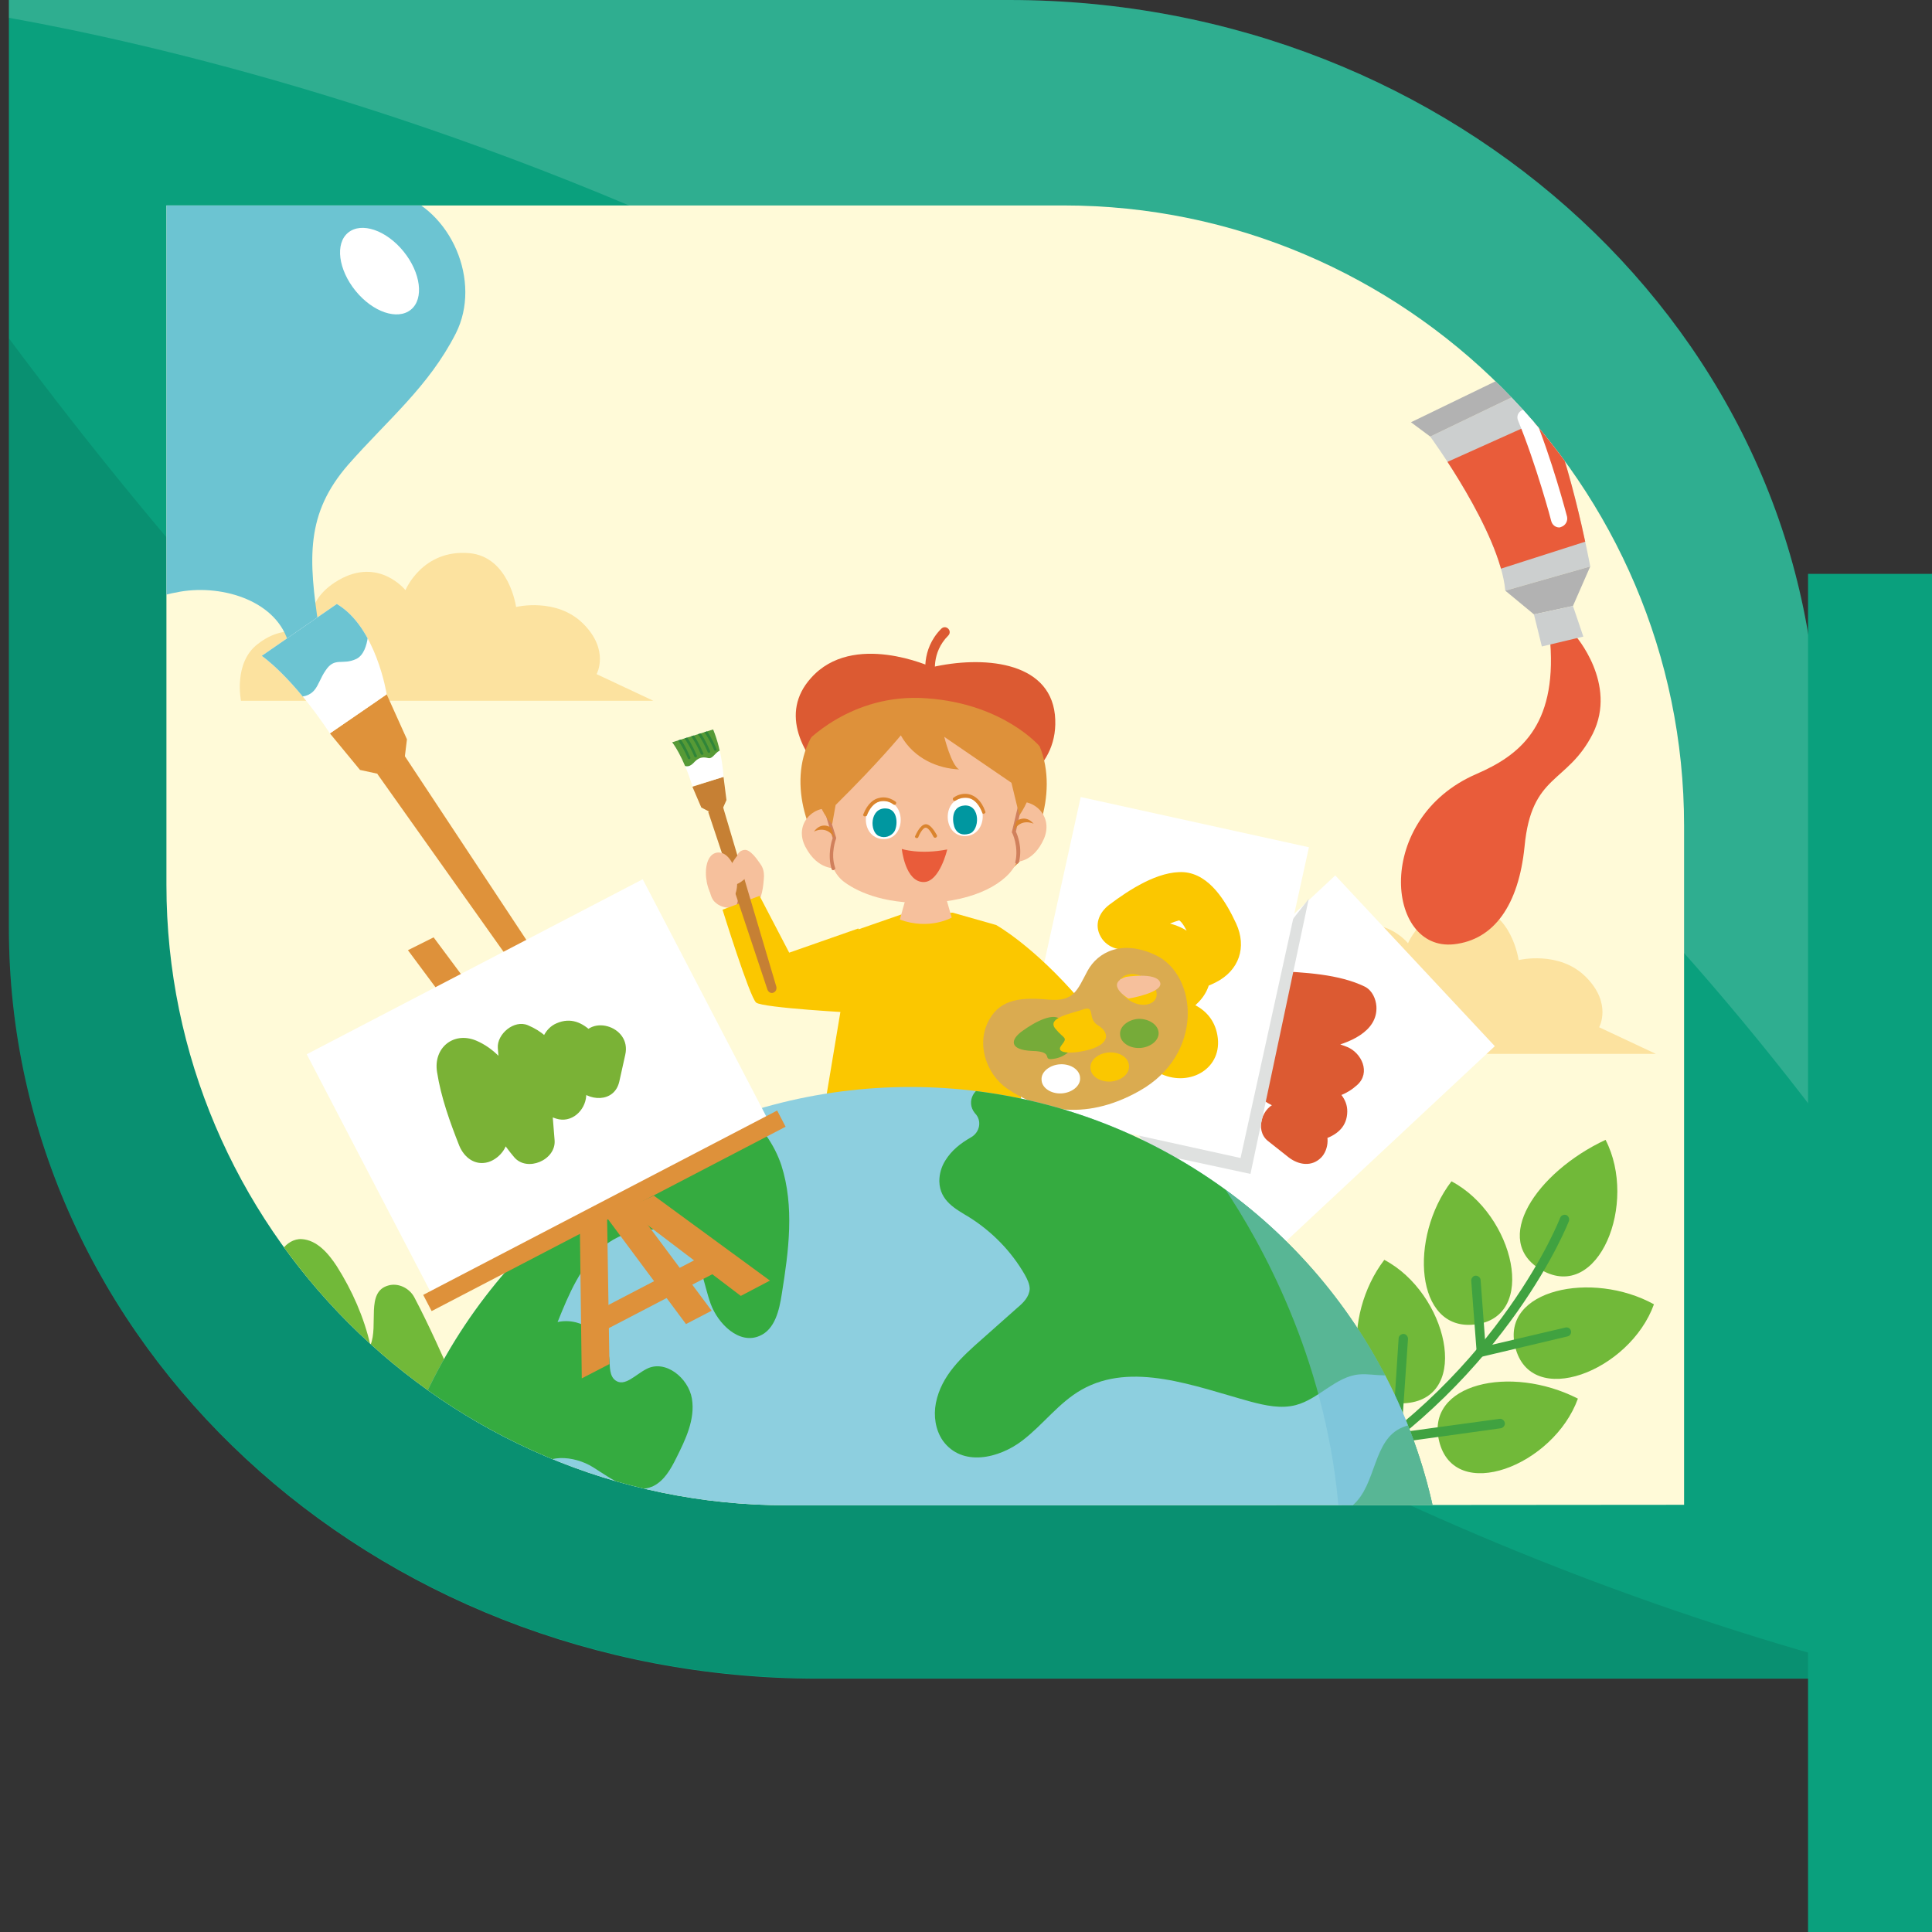 <?xml version="1.0" encoding="utf-8"?>
<!-- Generator: Adobe Illustrator 27.5.0, SVG Export Plug-In . SVG Version: 6.00 Build 0)  -->
<svg version="1.1" id="_圖層_2" xmlns="http://www.w3.org/2000/svg" xmlns:xlink="http://www.w3.org/1999/xlink" x="0px" y="0px"
	 width="391.2px" height="391.2px" viewBox="0 0 391.2 391.2" enable-background="new 0 0 391.2 391.2" xml:space="preserve">
<rect x="0" y="0" width="391.2" height="391.2" fill="#333333" stroke="none"/>
<g>
	<g>
		<g>
			<path fill="#0AA07D" d="M1.8,0v187.9c0,83.9,73.3,152,163.8,152h202.5V152c0-83.9-73.3-152-163.8-152H1.8z"/>
		</g>
	</g>
	<path opacity="0.1" enable-background="new    " d="M1.8,68.5v119.3c0,83.9,73.3,152,163.8,152h202.5v-4.6
		C187.3,283.5,65.8,154.6,1.8,68.5z"/>
	<path opacity="0.15" fill="#FFFFFF" enable-background="new    " d="M1.8,0v3.6C59.3,13.9,241.2,58.7,368.1,226v-74
		c0-83.9-73.3-152-163.8-152H1.8z"/>
</g>
<g>
	<g>
		<rect x="366.1" y="116.2" fill="#0AA07D" width="25.1" height="275"/>
	</g>
</g>
<g>
	<g>
		<g>
			<defs>
				<path id="SVGID_1_" d="M215.4,304.8h-56.1c-69.1,0-125.6-56.5-125.6-125.6V41.6h125.6h56.1c69.1,0,125.6,56.5,125.6,125.6v137.5
					L215.4,304.8L215.4,304.8z"/>
			</defs>
			<clipPath id="SVGID_00000121963089315351754760000008746387999476538803_">
				<use xlink:href="#SVGID_1_"  overflow="visible"/>
			</clipPath>
			<g clip-path="url(#SVGID_00000121963089315351754760000008746387999476538803_)">
				<rect x="25.5" y="10.5" fill="#FFFAD8" width="318.9" height="318.9"/>
				<path fill="#FCE29F" d="M251.8,213.4h83.5l-11.5-5.4c0,0,2.7-4.8-2.7-10.2s-13.6-3.4-13.6-3.4s-1.4-10.2-9.5-10.9
					c-9.5-0.8-12.9,7.5-12.9,7.5s-5.4-6.8-13.6-2s-4.8,11.5-4.8,11.5s-5.4-3.4-11.5,1.4C250.3,205.7,251.8,213.4,251.8,213.4z"/>
				<path fill="#FCE29F" d="M48.8,141.9h83.5l-11.5-5.4c0,0,2.7-4.8-2.7-10.2c-5.4-5.4-13.6-3.4-13.6-3.4s-1.4-10.2-9.5-10.9
					c-9.5-0.8-12.9,7.5-12.9,7.5s-5.4-6.8-13.6-2S63.7,129,63.7,129s-5.4-3.4-11.5,1.4C47.2,134.2,48.8,141.9,48.8,141.9z"/>
				<g>
					<g>
						
							<rect x="230.6" y="192.8" transform="matrix(0.731 -0.683 0.683 0.731 -76.955 237.806)" fill="#FFFFFF" width="64.4" height="47.3"/>
						<path fill="#DC5A32" d="M258.3,205.8c2.4,0.1,4.8,0.3,7.1,0.7c1.9,0.3,4.8,0.4,6.5,1.3c-0.8-1.3-1.5-2.6-2.3-4
							c0,0.2,0,0.5,0,0.7c0.4-1.1,0.9-2.2,1.3-3.2c-1.9,2.1-5.7,2.3-8.4,2.6c-3.4,0.3-6.8,0.6-10.1,1.4c-4.7,1.2-4,7.3,0,8.8
							c6,2.2,11.9,4.5,17.9,6.7c-0.7-2.6-1.3-5.1-2-7.7c0.4-0.3-0.1,0.1-0.5,0.1c-0.5,0-1,0-1.4,0c-1.2,0-2.3-0.1-3.5,0
							c-2.7,0.2-5.1,1-7,3c-2,2.1-1.7,5.8,0.9,7.2c1.5,0.8,3,1.6,4.6,2.5c0.7,0.4,1.4,0.7,2,1.1c0.3,0.2,0.7,0.4,1,0.5
							c1.2,0.8,1,0.1-0.9-2.2c0.4-1.1,0.9-2.2,1.3-3.2c0.7-0.4,0.5-0.4-0.7,0c-0.5,0.1-1.1,0.2-1.6,0.4c-1.3,0.3-2.5,0.5-3.8,0.8
							c-3.1,0.7-4.7,5.5-2,7.7c1.4,1.1,2.9,2.3,4.3,3.4c2,1.5,4.6,1.9,6.5,0c1.6-1.6,1.9-5,0-6.5c-1.4-1.1-2.9-2.3-4.3-3.4
							c-0.7,2.6-1.3,5.1-2,7.7c4.2-0.9,11.5-1.2,11.6-7.1c0.1-5.2-7.6-7.6-11.3-9.6c0.3,2.4,0.6,4.8,0.9,7.2c0.8-0.9,4-0.2,5.2-0.2
							c2.8-0.1,5.1-0.9,7.2-2.8c2.8-2.5,0.9-6.5-2-7.7c-6-2.2-11.9-4.5-17.9-6.7c0,2.9,0,5.9,0,8.8c4.5-1.2,9.2-1,13.8-1.9
							c4.2-0.9,10.3-3.2,10-8.4c-0.1-1.5-0.8-3.2-2.3-4c-5.3-2.6-12.4-2.9-18.2-3.2C252.4,196.3,252.4,205.5,258.3,205.8
							L258.3,205.8z"/>
					</g>
					<polygon fill="#DFE1E0" points="265,182 253.2,237.7 233.2,233.4 229.1,227.9 					"/>
					<g>
						
							<rect x="202.7" y="174.4" transform="matrix(0.215 -0.977 0.977 0.215 -8.989 384.848)" fill="#FFFFFF" width="64.4" height="47.3"/>
						<path fill="#FBC700" d="M229.5,191.5c2.1-1.6,4.4-3,6.8-4.2c0.6-0.3,1.3-0.6,2-0.8c1.1-0.3,1.2-0.4,0.4-0.2
							c0.8,0.5,1.5,2,1.9,2.8c0.3,0.5,0.5,0.9,0.8,1.4c0.4,1.4,0.7,1.3,1-0.4c0.1,0.1-1.8,0.8-1.9,0.9c-1.3,0.4-2.7,0.7-4,0.9
							c-0.8,0.1-1.5,0.1-2.3,0.2c-1.5-0.1-1.1,0.4,1.2,1.6c0,0.8,0,1.7,0,2.5c0-0.1-1.4,0.6,0.1,0.6c0.1,0.1,0.2,0.3,0.3,0.4
							c0.1-0.3,0.2-0.6,0.3-0.9c-0.5,0.3-0.9,0.7-1.4,1c-2.6,1.6-5.5,2.6-8.4,3.5c-1.9,0.6-3.6,2.5-3.5,4.6c0.2,3.6,2.2,5.2,5,7.2
							c2.4,1.7,4.7,3.6,7.4,4.9c5.8,2.6,12.5-1.2,11.3-7.9c-1.1-6.3-7.9-8.3-13.4-6.9c-2.7,0.7-4.9,2.1-7,3.8
							c-0.5,0.4-2.2,1.5-2.3,1.7c0.2-0.6,0.9,1.8,0.8,0.3c0-0.6-0.9-1.7-1.2-2.1c-3.4-5.1-11.7-0.3-8.3,4.8c1.9,2.9,3.1,5.6,6.9,6.3
							c3.5,0.7,6.7-1,9.3-3.1c1.1-0.9,2-1.8,3.3-2.3c0.4-0.2,1-0.4,1.5-0.4c2.6-0.2,0.3,0.1,1.1-0.4c-0.7-1.1-0.1-1.9,1.9-2.5
							c-0.2-0.1-0.5-0.3-0.7-0.4c-0.5-0.6-1.6-1.1-2.2-1.5c-1.1-0.8-3.8-2-4.6-3.2c0.2,0.8,0.4,1.6,0.7,2.4c0-0.3,0-0.5-0.1-0.8
							c-1.2,1.5-2.3,3.1-3.5,4.6c4.7-1.5,10.5-3.3,14-7c3.7-3.8,3-9.3-0.6-13c-3.6-3.6-9.8-4.5-13.7-0.8c-4,3.7-3,10.6,2.6,12.1
							c4.4,1.2,11.1-0.2,15.2-2.3c4.7-2.4,6.3-7.1,4.1-11.9c-2-4.3-5.3-10-10.6-10.4c-5.2-0.3-11.1,3.6-15.1,6.6
							c-2.1,1.6-3.1,4.1-1.7,6.5C224.1,191.9,227.4,193.1,229.5,191.5L229.5,191.5z"/>
					</g>
				</g>
				<g>
					<g>
						<g>
							<g>
								<polygon fill="#FBC700" points="182.4,185.2 172.9,188.5 166.2,228.7 207.7,229 201.7,187.3 192.9,184.8 								"/>
								<g>
									<g>
										<path fill="#F6C09C" d="M154.7,177.4c0-0.9-0.2-1.7-0.7-2.4c-0.8-1.2-2.2-3.1-3.3-2.9c-1.6,0.2-1.7,2.1-1.7,2.1
											s-1.2-1.7-3.3-0.5s-2.9,7-1,8.9s4.7,1,4.7,1s1.6,1.2,3.5-0.2C154.3,182.4,154.6,179.2,154.7,177.4z"/>
										<path fill="#D0805C" d="M149.4,183.9h-0.1c-0.2-0.1-0.3-0.2-0.2-0.4c0,0,1.2-3.9,0.8-6.2c0-0.2,0.1-0.4,0.3-0.4
											s0.4,0.1,0.4,0.3c0.5,2.4-0.7,6.3-0.8,6.5C149.7,183.8,149.6,183.9,149.4,183.9z"/>
									</g>
									<path fill="#FBC700" d="M173.8,188l-14,4.9l-6-11.5l-7.5,2.8c0,0,5.5,17.7,6.8,18.8s20.3,2.1,20.3,2.1S175.7,195,173.8,188
										z"/>
								</g>
								<path fill="#F6C09C" d="M191.1,180.2l1.6,5.6c0,0-4.5,2.6-10.5,0.4l1.6-5.7L191.1,180.2z"/>
							</g>
						</g>
						<path fill="#FBC700" d="M201.7,187.3c0,0,7.6,4.2,17.1,15.3l-10.2,3.8l-6.9-3.2L201.7,187.3z"/>
						<g>
							<g>
								<path fill="#DAAB50" d="M203.9,220.4c5.9,4.1,15.3,7,26.8,0.5c13.2-7.4,11.8-23.5,3.3-27.5c-6.7-3.2-11.7-0.7-13.8,3.2
									s-2.7,6.3-8,5.8s-9.5-0.1-11.8,3.9C197.5,211.2,199.7,217.5,203.9,220.4z M231.3,197.7c2,0.9,3.3,2.8,2.8,4.3
									c-0.5,1.4-2.6,1.9-4.6,1s-3.3-2.8-2.8-4.3C227.3,197.2,229.3,196.8,231.3,197.7z"/>
							</g>
							<path fill="#76AB39" d="M213.3,214.4c-2.5,0.4,0.4-1.5-4.3-1.6c-4.7-0.2-4.5-2.3-1.9-4.1c2.5-1.8,6.4-3.9,7.8-2.1
								s5.2,0.7,3.7,3.5C217.1,212.8,215.5,214.1,213.3,214.4z"/>
							<path fill="#FBC700" d="M220.7,212.5c-3.1,0.9-7.2,1-5.8-0.8s0.6-1.2-1.2-3.4s3-3,5.6-3.9s0.8,1.9,3,3.2
								C224.5,208.9,225,211.2,220.7,212.5z"/>
						</g>
						<path fill="#76AB39" d="M234.6,209.1c0.1,1.6-1.7,3-3.8,3.1c-2.2,0.1-4-1.2-4-2.8c-0.1-1.6,1.7-3,3.8-3.1
							C232.7,206.3,234.5,207.5,234.6,209.1z"/>
						<path fill="#FBC700" d="M228.6,215.9c0.1,1.6-1.7,3-3.8,3.1c-2.2,0.1-4-1.2-4-2.8c-0.1-1.6,1.7-3,3.8-3.1
							C226.8,213,228.6,214.2,228.6,215.9z"/>
						<path fill="#FFFFFF" d="M218.7,218.3c0.1,1.6-1.7,3-3.8,3.1c-2.2,0.1-4-1.2-4-2.8c-0.1-1.6,1.7-3,3.8-3.1
							C216.9,215.4,218.7,216.7,218.7,218.3z"/>
						<path fill="#F6C09C" d="M228,197.8c0,0,6.1-1,6.9,1.1c0.8,2.1-6.4,3.3-6.4,3.3S223.6,199.3,228,197.8z"/>
						<g>
							<polygon fill="#C68034" points="140.2,159.3 146.5,157.3 147.1,162 146.3,163.8 143.9,164.5 142,163.5 							"/>
							<path fill="#C68034" d="M146.4,163.4l10.8,36.4c0.1,0.5-0.1,1-0.6,1.2l0,0c-0.5,0.2-1-0.1-1.2-0.6l-12-36L146.4,163.4z"/>
							<g>
								<g>
									<path id="XMLID_57_" fill="#FFFFFF" d="M146.5,157.3c0,0-0.2-5-2.1-9.6l-8.3,2.6c0,0,2.2,2.7,4.1,8.9L146.5,157.3z"/>
								</g>
								<g>
									<defs>
										<path id="SVGID_00000058559755502528053850000011349329732343328899_" d="M146.5,157.3c0,0-0.2-5-2.1-9.6l-8.3,2.6
											c0,0,2.2,2.7,4.1,8.9L146.5,157.3z"/>
									</defs>
									<clipPath id="SVGID_00000143608235817949814210000017115517730232965000_">
										<use xlink:href="#SVGID_00000058559755502528053850000011349329732343328899_"  overflow="visible"/>
									</clipPath>
									<path clip-path="url(#SVGID_00000143608235817949814210000017115517730232965000_)" fill="#569A36" d="M137.5,154.5
										c1.6,1.1,2.3,0.7,3.2-0.3c1-1,1.9-0.9,2.7-0.7c0.9,0.2,1.3-1,2.3-1.5c0.9-0.5,0.9-0.5,0.9-0.5l-1.3-4.6l-10.2,3.3
										L137.5,154.5z"/>
								</g>
								<g>
									<defs>
										<path id="SVGID_00000023266848006623460070000017053443564401200299_" d="M146.5,157.3c0,0-0.2-5-2.1-9.6l-8.3,2.6
											c0,0,2.2,2.7,4.1,8.9L146.5,157.3z"/>
									</defs>
									<clipPath id="SVGID_00000039849176142122298610000001004962099537126559_">
										<use xlink:href="#SVGID_00000023266848006623460070000017053443564401200299_"  overflow="visible"/>
									</clipPath>
									<path clip-path="url(#SVGID_00000039849176142122298610000001004962099537126559_)" fill="#308539" d="M139.7,153.7
										C139.6,153.7,139.6,153.7,139.7,153.7c-0.2,0.1-0.3,0-0.4-0.1c0,0-1.1-2.8-2.8-4.7c-0.1-0.1-0.1-0.3,0-0.4
										c0.1-0.1,0.3-0.1,0.4,0c1.8,2,2.8,4.8,2.9,4.9C139.8,153.5,139.8,153.6,139.7,153.7z"/>
								</g>
								<g>
									<defs>
										<path id="SVGID_00000068645346066555565950000012376041394416029326_" d="M146.5,157.3c0,0-0.2-5-2.1-9.6l-8.3,2.6
											c0,0,2.2,2.7,4.1,8.9L146.5,157.3z"/>
									</defs>
									<clipPath id="SVGID_00000088126899258514165850000013237280364745291676_">
										<use xlink:href="#SVGID_00000068645346066555565950000012376041394416029326_"  overflow="visible"/>
									</clipPath>
									<path clip-path="url(#SVGID_00000088126899258514165850000013237280364745291676_)" fill="#308539" d="M141,153.3
										L141,153.3c-0.2,0.1-0.3,0-0.4-0.1c0,0-1.1-2.8-2.8-4.7c-0.1-0.1-0.1-0.3,0-0.4c0.1-0.1,0.3-0.1,0.4,0
										c1.8,2,2.8,4.8,2.9,4.9C141.2,153.1,141.1,153.2,141,153.3z"/>
								</g>
								<g>
									<defs>
										<path id="SVGID_00000126281447240689958500000002777970738706613649_" d="M146.5,157.3c0,0-0.2-5-2.1-9.6l-8.3,2.6
											c0,0,2.2,2.7,4.1,8.9L146.5,157.3z"/>
									</defs>
									<clipPath id="SVGID_00000000926223553371682560000012810683065138164098_">
										<use xlink:href="#SVGID_00000126281447240689958500000002777970738706613649_"  overflow="visible"/>
									</clipPath>
									<path clip-path="url(#SVGID_00000000926223553371682560000012810683065138164098_)" fill="#308539" d="M142.3,152.8
										L142.3,152.8c-0.2,0.1-0.3,0-0.4-0.1c0,0-1.1-2.8-2.8-4.7c-0.1-0.1-0.1-0.3,0-0.4c0.1-0.1,0.3-0.1,0.4,0
										c1.8,2,2.8,4.8,2.9,4.9C142.5,152.6,142.4,152.8,142.3,152.8z"/>
								</g>
								<g>
									<defs>
										<path id="SVGID_00000068644842645289260310000014721719314728832172_" d="M146.5,157.3c0,0-0.2-5-2.1-9.6l-8.3,2.6
											c0,0,2.2,2.7,4.1,8.9L146.5,157.3z"/>
									</defs>
									<clipPath id="SVGID_00000149364074008944224860000017002310249066283950_">
										<use xlink:href="#SVGID_00000068644842645289260310000014721719314728832172_"  overflow="visible"/>
									</clipPath>
									<path clip-path="url(#SVGID_00000149364074008944224860000017002310249066283950_)" fill="#308539" d="M143.7,152.4
										C143.7,152.4,143.6,152.4,143.7,152.4c-0.2,0.1-0.3,0-0.4-0.1c0,0-1.1-2.8-2.8-4.7c-0.1-0.1-0.1-0.3,0-0.4
										c0.1-0.1,0.3-0.1,0.4,0c1.8,2,2.8,4.8,2.9,4.9C143.8,152.2,143.8,152.3,143.7,152.4z"/>
								</g>
								<g>
									<defs>
										<path id="SVGID_00000050623583528882427190000007477904754109945755_" d="M146.5,157.3c0,0-0.2-5-2.1-9.6l-8.3,2.6
											c0,0,2.2,2.7,4.1,8.9L146.5,157.3z"/>
									</defs>
									<clipPath id="SVGID_00000166660470185364045500000005244891764428659329_">
										<use xlink:href="#SVGID_00000050623583528882427190000007477904754109945755_"  overflow="visible"/>
									</clipPath>
									<path clip-path="url(#SVGID_00000166660470185364045500000005244891764428659329_)" fill="#308539" d="M145,152L145,152
										c-0.2,0.1-0.3,0-0.4-0.1c0,0-1.1-2.8-2.8-4.7c-0.1-0.1-0.1-0.3,0-0.4c0.1-0.1,0.3-0.1,0.4,0c1.8,2,2.8,4.8,2.9,4.9
										C145.2,151.8,145.1,151.9,145,152z"/>
								</g>
							</g>
						</g>
						<path fill="#F6C09C" d="M149.5,173c-2.2,2.6-3.2,6.1-1.4,6.2c1.8,0.2,3.8-2.4,3.8-2.4L149.5,173z"/>
						<path fill="#F6C09C" d="M144.9,172.7c4-1.1,6.3,8.9,2.2,10.1C143,184,141.3,173.8,144.9,172.7z"/>
					</g>
					<g>
						<g>
							<path fill="#DC5A32" d="M188.7,135.1c10-2.3,23.7-1.4,24.9,9.6c1.1,11-8.9,15.7-14.6,18c-5.7,2.3-23.6,2.4-30.1-3.6
								s-11.1-14.7-4.7-21.8C172.7,127.7,188.7,135.1,188.7,135.1z"/>
							<path fill="#DC5A32" d="M188.7,138L188.7,138c-0.6,0.1-1.1-0.2-1.2-0.8c0-0.2-1.2-5.6,3.1-9.9c0.4-0.4,1-0.4,1.4,0
								s0.4,1,0,1.4c-3.5,3.5-2.6,7.8-2.6,8C189.6,137.3,189.3,137.9,188.7,138z"/>
						</g>
						<path fill="#DE913A" d="M186.4,138.2c11.2-2.5,20,3.1,24.1,12.9c4.1,9.8-1.3,22.5-6.3,25.2c-5.1,2.7-28.4,5.6-34.4,0.1
							c-6-5.5-10.5-17.6-5.7-26.8C171.8,134.8,186.4,138.2,186.4,138.2z"/>
						<g>
							<path fill="#F6C09C" d="M204.8,162.8c3.7-1.8,8.7,2,6.6,7c-2.2,5-5.8,4.7-5.8,4.7l-2.1-4.9L204.8,162.8z"/>
							<g>
								<g>
									<path fill="#F6C09C" d="M204,153c3,3,3.3,9.7,1.2,15.4c0,0,2,3,0.7,6.1c-1.8,4.3-8.6,8-18.1,8.3
										c-9.4,0.3-14.8-2.6-17.1-4.4c-2.7-2.2-3.3-6.4-2-7.8c0,0-3.2-6.2-1.6-12.1c1.6-5.9,8.1-10.3,17.3-11.6
										C193.7,145.7,200.7,149.6,204,153z"/>
									<path fill="#DA842E" d="M185.6,169.7h-0.1c-0.2-0.1-0.3-0.3-0.2-0.4c0.2-0.4,1-2.3,2.1-2.4c1.1-0.1,2.1,1.9,2.3,2.2
										c0.1,0.2,0,0.4-0.2,0.5s-0.4,0-0.5-0.2c-0.4-0.8-1.1-1.9-1.6-1.8c-0.5,0-1.2,1.2-1.5,2
										C185.9,169.6,185.8,169.7,185.6,169.7z"/>
									<g>
										<path fill="#FFFFFF" d="M195.2,161.6c5.1-0.2,4.9,7.5,0.3,7.7C190.8,169.4,190.7,161.7,195.2,161.6z"/>
										<path fill="#0097A0" d="M195.3,163.1c3.3-0.2,3.1,5.1,1,5.7c-1.6,0.5-2.5-0.2-2.9-1C192.9,166.9,192.3,163.3,195.3,163.1z
											"/>
										<path fill="#DA842E" d="M199.2,164.8c-0.1,0-0.3-0.1-0.3-0.2c-0.6-1.6-1.5-2.6-2.6-3c-1.1-0.3-2.2,0.1-2.8,0.5
											c-0.2,0.1-0.4,0.1-0.5-0.1c-0.1-0.2-0.1-0.4,0.1-0.5c0.8-0.6,2.1-1,3.4-0.6c0.9,0.3,2.2,1.1,3,3.4c0.1,0.2,0,0.4-0.2,0.4
											C199.3,164.8,199.3,164.8,199.2,164.8z"/>
									</g>
									<g>
										<path fill="#FFFFFF" d="M179.2,162.2c-5.1-0.3-5.1,7.5-0.4,7.7C183.4,170.1,183.6,162.4,179.2,162.2z"/>
										<path fill="#0097A0" d="M179.4,163.7c-3.3-0.2-3.4,4.8-1.4,5.6c1.2,0.5,2.4,0,3-0.8C181.8,167.5,182,163.8,179.4,163.7z"
											/>
										<path fill="#DA842E" d="M175.1,165.3H175c-0.2-0.1-0.3-0.3-0.2-0.4c0.9-2.3,2.2-3.1,3.1-3.3c1.3-0.4,2.6,0.1,3.4,0.7
											c0.2,0.1,0.2,0.3,0.1,0.5c-0.1,0.2-0.3,0.2-0.5,0.1c-0.6-0.5-1.7-0.9-2.8-0.6c-1.1,0.3-2,1.3-2.6,2.9
											C175.3,165.3,175.2,165.3,175.1,165.3z"/>
									</g>
								</g>
							</g>
							<path fill="#D0805C" d="M205.9,174.9L205.9,174.9c-0.3-0.1-0.4-0.2-0.3-0.4c0.7-3-0.6-5.9-0.7-5.9c0-0.1,0-0.2,0-0.2l1.4-5.9
								c0-0.2,0.2-0.3,0.4-0.3s0.3,0.2,0.3,0.4l-1.3,5.8c0.3,0.6,1.4,3.3,0.6,6.2C206.2,174.8,206.1,174.9,205.9,174.9z"/>
							<path fill="#DA842E" d="M209.3,166.8c0,0-2.6-1.3-4.1,1.5l0.6-2.1C205.8,166.3,207.6,164.8,209.3,166.8z"/>
							<path fill="#F6C09C" d="M169.1,164c-3.8-1.5-8.6,2.6-6,7.5c2.5,4.8,6.2,4.3,6.2,4.3l1.8-5L169.1,164z"/>
							<path fill="#D0805C" d="M168.7,176.2c-0.1,0-0.3-0.1-0.3-0.2c-0.9-2.9,0-5.7,0.2-6.3l-1.7-5.7c-0.1-0.2,0-0.4,0.2-0.4
								c0.2-0.1,0.4,0,0.4,0.2l1.8,5.8c0,0.1,0,0.2,0,0.2s-1.2,3-0.2,5.9c0.1,0.2,0,0.4-0.2,0.4
								C168.8,176.2,168.8,176.2,168.7,176.2z"/>
							<path fill="#DA842E" d="M164.8,168.4c0,0,2.5-1.5,4.2,1.3l-0.7-2.1C168.3,167.6,166.4,166.2,164.8,168.4z"/>
						</g>
						<g>
							<g>
								<path id="XMLID_58_" fill="#DE913A" d="M168.5,166.9c0,0-2.2-2.3-2.7-4.8c-0.8-3.7-0.4-17.3,18.1-19
									c21.6-2,25.6,10.4,24.8,16.7c-0.3,2.5-2.3,5.3-2.3,5.3l-1.6-6.6l-13.6-9.3c0,0,1.4,5.7,3,6.6c-4.2-0.2-9.1-2.1-11.8-6.9
									c0,0-4.4,5.4-13.2,14.1L168.5,166.9z"/>
							</g>
						</g>
						<path fill="#E95C3A" d="M182.6,171.9c0,0,3.6,1.2,9.2,0.1c0,0-1.5,6.5-4.7,6.6C183.3,178.7,182.6,171.9,182.6,171.9z"/>
						<path fill="#DC5A32" d="M162.8,150.7c0,0,9.4-10.5,24.9-9.3c15.5,1.1,22.8,9.7,22.8,9.7s0-13.7-22.5-14.2
							C167,136.4,162.8,150.7,162.8,150.7z"/>
					</g>
				</g>
				<g>
					<path fill="#E95C3A" d="M318.9,128.6c0,0,8.7,9.8,3.6,20c-5.2,10.2-12.4,8-13.8,22.8c-1.2,11.9-6.2,18.9-14.3,19.8
						c-13.8,1.5-16.3-25.5,4.6-34.5c8.5-3.7,16.2-9.5,14.9-26.6L318.9,128.6z"/>
					<g>
						<g>
							<g>
								<g>
									<path id="XMLID_55_" fill="#CCCFCF" d="M322,114.7c0,0-4.4-24.1-11-36.6l-21.4,10.3c0,0,14.1,19.2,15.2,31.2L322,114.7z"/>
								</g>
								<g>
									<defs>
										<path id="SVGID_00000124884420945949441480000002908860327589317805_" d="M322,114.7c0,0-4.4-24.1-11-36.6l-21.4,10.3
											c0,0,14.1,19.2,15.2,31.2L322,114.7z"/>
									</defs>
									<clipPath id="SVGID_00000180324772096328090420000002966128770469603007_">
										<use xlink:href="#SVGID_00000124884420945949441480000002908860327589317805_"  overflow="visible"/>
									</clipPath>
									<polygon clip-path="url(#SVGID_00000180324772096328090420000002966128770469603007_)" fill="#E95C3A" points="
										322.5,109.2 300,116.4 289.8,95 317.4,82.6 									"/>
								</g>
							</g>
							<polygon fill="#B2B2B2" points="322,114.7 318.5,122.7 310.6,124.4 304.8,119.6 							"/>
							<polygon fill="#CCCFCF" points="318.5,122.7 320.6,128.9 312.2,130.9 310.6,124.4 							"/>
							<polygon fill="#B2B2B2" points="289.6,88.4 285.7,85.5 308.2,74.6 311,78.1 							"/>
						</g>
						<path fill="#FFFFFF" d="M315.7,106.8c-0.7,0-1.4-0.5-1.6-1.3c0-0.1-3.1-11.6-6.7-20.3c-0.4-0.9,0-1.8,0.9-2.2
							c0.9-0.4,1.8,0,2.2,0.9c3.7,8.9,6.7,20.3,6.8,20.7c0.2,0.9-0.3,1.8-1.2,2.1C315.9,106.8,315.8,106.8,315.7,106.8z"/>
					</g>
				</g>
				<g>
					<g>
						<defs>
							<rect id="SVGID_00000076600256766138308630000008897817278227844510_" x="25.5" y="10.5" width="318.9" height="318.9"/>
						</defs>
						<clipPath id="SVGID_00000172429892675955043860000000756421513487179924_">
							<use xlink:href="#SVGID_00000076600256766138308630000008897817278227844510_"  overflow="visible"/>
						</clipPath>
						<g clip-path="url(#SVGID_00000172429892675955043860000000756421513487179924_)">
							<g>
								<g>
									<path fill="#71B939" d="M312.2,257.2c11.5,6.5,19.5-13.6,12.9-26.4C311,237.4,301.8,251.3,312.2,257.2z"/>
									<path fill="#71B939" d="M306.8,272.7c3.1,12.8,23.2,5,28.1-8.6C322.4,257.2,303.9,261.1,306.8,272.7z"/>
									<path fill="#71B939" d="M298.5,268.2c13.1-1.3,8.1-22.3-4.6-29C285.2,250.6,286.6,269.5,298.5,268.2z"/>
									<path fill="#71B939" d="M284.9,284.1c13.1-1.3,8.1-22.3-4.6-29C271.6,266.5,273,285.3,284.9,284.1z"/>
									<path fill="#71B939" d="M291.4,291.8c3.1,12.8,23.2,5,28.1-8.6C305.8,276.2,288.6,280.2,291.4,291.8z"/>
									<path fill="#40A240" d="M270,300.4c-0.3,0-0.6-0.2-0.8-0.5c-0.3-0.4-0.1-1,0.3-1.3c34.4-21.2,46.3-51.7,46.4-52
										c0.2-0.5,0.7-0.7,1.2-0.6c0.5,0.2,0.7,0.7,0.6,1.2c-0.1,0.3-12.2,31.3-47.2,52.9C270.4,300.4,270.2,300.4,270,300.4z"/>
									<path fill="#40A240" d="M282.9,292.1c-0.2,0-0.5-0.1-0.7-0.3c-0.2-0.2-0.3-0.5-0.3-0.8l1.3-20c0-0.5,0.5-0.9,1-0.9
										s0.9,0.5,0.9,1l-1.3,18.9l19.8-2.7c0.5-0.1,1,0.3,1.1,0.8s-0.3,1-0.8,1.1l-20.9,2.9H282.9z"/>
									<path fill="#40A240" d="M300,274.7c-0.2,0-0.4-0.1-0.6-0.2c-0.2-0.2-0.4-0.4-0.4-0.7l-1.1-14.5c0-0.5,0.4-1,0.9-1
										s1,0.4,1,0.9l1,13.4l16.2-3.8c0.5-0.1,1,0.2,1.1,0.7s-0.2,1-0.7,1.1l-17.3,4.1C300.1,274.7,300.1,274.7,300,274.7z"/>
								</g>
								<g>
									<g>
										<g>
											<g>
												<g>
													<g>
														<path id="XMLID_38_" fill="#71B939" d="M99.4,295.5c-4.6-8.2-9.6-21.6-15.5-32.8c-1-1.9-3.3-3-5.3-2.4
															c-4.6,1.3-1.9,8-3.6,12.1c-1.3-5.7-3.7-11.1-6.8-16c-1.7-2.6-4-5.3-7.1-5.5s-6.1,3.8-3.9,6.1
															c-3.5-6.3-7.8-12.2-12.9-17.3c-1.8-1.8-4-3.7-6.7-2.9c-1.6,0.5-2.8,1.8-3.3,3.4c-1,3.1,0.2,6.2,1.5,9
															c3.6,7.7,8.4,14.9,14.3,21c-2.5-2-5.2-3.9-7.9-5.6c-1.6-1-3.4-2-5.3-0.8c-0.9,0.6-1.5,1.5-1.8,2.5
															c-0.7,2.5,0.5,4.9,1.8,7c5.9,9,16.1,14,25.8,18.6c0,0-0.1,0-0.1-0.1c-5.7-3.1-14.4,1.6-5.6,9c4.7,4,10.6,6.4,16.4,8.3
															c9,2.8,18.4,3.9,27.7,4.9L99.4,295.5z"/>
													</g>
													<g>
														<defs>
															<path id="SVGID_00000096774541931057689820000003616011667313283744_" d="M99.4,295.5c-4.6-8.2-9.6-21.6-15.5-32.8
																c-1-1.9-3.3-3-5.3-2.4c-4.6,1.3-1.9,8-3.6,12.1c-1.3-5.7-3.7-11.1-6.8-16c-1.7-2.6-4-5.3-7.1-5.5s-6.1,3.8-3.9,6.1
																c-3.5-6.3-7.8-12.2-12.9-17.3c-1.8-1.8-4-3.7-6.7-2.9c-1.6,0.5-2.8,1.8-3.3,3.4c-1,3.1,0.2,6.2,1.5,9
																c3.6,7.7,8.4,14.9,14.3,21c-2.5-2-5.2-3.9-7.9-5.6c-1.6-1-3.4-2-5.3-0.8c-0.9,0.6-1.5,1.5-1.8,2.5
																c-0.7,2.5,0.5,4.9,1.8,7c5.9,9,16.1,14,25.8,18.6c0,0-0.1,0-0.1-0.1c-5.7-3.1-14.4,1.6-5.6,9
																c4.7,4,10.6,6.4,16.4,8.3c9,2.8,18.4,3.9,27.7,4.9L99.4,295.5z"/>
														</defs>
														<clipPath id="SVGID_00000024719492910462937100000012181603519785692555_">
															<use xlink:href="#SVGID_00000096774541931057689820000003616011667313283744_"  overflow="visible"/>
														</clipPath>
														<path clip-path="url(#SVGID_00000024719492910462937100000012181603519785692555_)" fill="#40A240" d="M105.9,309.2
															c-0.1,0-0.3,0-0.4-0.1c-32.9-14.4-63-57-63.3-57.4s-0.2-1,0.2-1.3s1-0.2,1.3,0.2s30.1,42.6,62.5,56.8
															c0.5,0.2,0.7,0.8,0.5,1.3C106.6,308.9,106.3,309.2,105.9,309.2z"/>
													</g>
												</g>
											</g>
										</g>
									</g>
								</g>
								<g>
									<g>
										<g>
											<circle id="XMLID_39_" fill="#8DCFDF" cx="184.3" cy="328.5" r="108.4"/>
										</g>
										<g>
											<defs>
												<circle id="SVGID_00000080909224663267409220000002806764977251909008_" cx="184.3" cy="328.5" r="108.4"/>
											</defs>
											<clipPath id="SVGID_00000080904779237821593150000003052700158592399530_">
												<use xlink:href="#SVGID_00000080909224663267409220000002806764977251909008_"  overflow="visible"/>
											</clipPath>
											<g clip-path="url(#SVGID_00000080904779237821593150000003052700158592399530_)">
												<g>
													<path fill="#35AB40" d="M138.6,221.6c8.7-1.3,16.8,6,19.6,14.3c2.7,8.4,1.5,17.4,0.1,26.1c-0.5,3.3-1.4,7.2-4.5,8.5
														c-4.1,1.8-8.4-2.4-9.9-6.5c-1.5-4.2-1.9-9-5-12.2c-4.2-4.4-11.9-3.3-16.6,0.5c-4.7,3.9-7.1,9.7-9.4,15.4
														c4.8-1.1,10.1,2.7,10.5,7.6c0.1,1.5,0,3.3,1.2,4.2c1.9,1.4,4.1-1.2,6.3-2.3c3.8-2,8.5,1.8,9.2,6s-1.3,8.3-3.2,12.1
														c-1.1,2.2-2.4,4.5-4.6,5.6c-4.1,1.9-8.4-1.4-12.2-3.8c-3.8-2.4-10.2-3-11.5,1.3c1.8,8.1,3.1,18.1-3.3,23.4
														c-2.6,2.2-6,3.1-9,4.7c-8.3,4.7-11.8,14.6-17,22.6c-1.4,2.1-3.8,4.4-6.2,3.5c-1.6-0.6-2.4-2.2-3-3.7
														c-10-25.2-0.6-53.8,11.4-78.1c6.2-12.6,13.2-25.1,23.5-34.7c10.3-9.6,24.4-15.9,38.3-14.1"/>
												</g>
												<g>
													<path fill="#35AB40" d="M92.2,359.1c4.6-3.6,11.3,0.5,14.8,5.1c3.5,4.7,6.7,10.6,12.5,11.7c4.3,0.8,8.7-1.5,13.1-1.2
														c6.4,0.4,11.6,7.5,10,13.8c-1.3,5-5.8,8.5-9.7,11.9s-7.8,7.9-7.2,13.1c0.2,1.9,1.1,3.8,0.8,5.7
														c-0.5,3.5-4.7,5.4-8.1,4.7c-3.4-0.6-6.2-3.1-8.8-5.4c-7.4-6.6-14.8-13.6-19.3-22.4c-5.3-10.3-6.3-22.7-2.6-33.7
														c0.7-2,2.4-4.4,4.4-3.7"/>
												</g>
												<g>
													<path fill="#35AB40" d="M196.6,230.3c-2.1,1.2-3.9,2.6-5.2,4.7c-0.8,1.3-1.2,2.7-1.2,4.2c0.1,4,3.3,5.6,6.1,7.3
														c4.6,2.9,8.5,6.9,11.2,11.6c0.5,0.9,1,1.9,1,2.9c-0.1,1.6-1.3,2.8-2.5,3.8c-2.4,2.1-4.7,4.2-7.1,6.3
														c-4.1,3.6-8.3,7.4-9.4,13c-0.5,2.6-0.1,5.4,1.4,7.6c3.9,5.4,11.4,3.6,16.1,0c4.2-3.2,7.4-7.7,12-10.3
														c10.2-5.8,22.9-0.7,34.2,2.4c3,0.8,6.2,1.5,9.2,0.7c4.6-1.2,8.1-5.8,12.8-6.2c3.3-0.3,6.8,1.3,9.6-1.5
														c1.2-1.2,1.9-3,1.9-4.7c0.1-3.7-2-6.9-4.1-9.7c-15.9-21.4-38.7-37.4-64.2-45.1c-5.4-1.6-11.1-0.7-15.9,2.3
														c-0.6,0.4-1.4,0.5-2.2,0.4c-3-0.3-4.8,3.1-2.9,5.4l0,0C198.9,226.9,198.4,229.3,196.6,230.3z"/>
												</g>
												<g>
													<path fill="#35AB40" d="M301.5,290.9c-5.9,1.1-12-4.2-17.5-1.9c-6.1,2.5-5.2,11.6-10.1,15.8
														c-6.1,5.2-15.7-0.2-23.8,0.9c-6.9,0.9-12,6.6-15.7,12.3c-6.7,10.2-11.2,22.8-7.6,34.4c0.4,1.3,1.1,2.7,2.4,3.3
														c1.5,0.6,3.2-0.1,4.6-0.9c4.6-2.5,9-5.5,12.9-8.9c1.2-1,2.4-2.1,3.9-2.3c3-0.5,5.4,2,7.3,4.3
														c6.7,7.8,16.4,15.1,26.8,13.1c11.2-2.2,16.8-14.1,19.3-24.7s3.4-21.5,2.9-32.3c-0.3-5.4-2.5-12.3-8.1-12.5"/>
												</g>
											</g>
										</g>
										<g>
											<defs>
												<circle id="SVGID_00000117674035920771701970000007967911833230641541_" cx="184.3" cy="328.5" r="108.4"/>
											</defs>
											<clipPath id="SVGID_00000028305613674814153260000010328301903161601717_">
												<use xlink:href="#SVGID_00000117674035920771701970000007967911833230641541_"  overflow="visible"/>
											</clipPath>
											
												<path opacity="0.56" clip-path="url(#SVGID_00000028305613674814153260000010328301903161601717_)" fill="#74BFD8" enable-background="new    " d="
												M242.2,232.8c0,0,47.9,55.7,21.2,126.9c-26.3,70.1-93.5,79.1-93.5,79.1s94.6,13.4,123.6-77.9S242.2,232.8,242.2,232.8z"
												/>
										</g>
									</g>
								</g>
							</g>
							<g>
								<g>
									<g>
										<path fill="#6CC4D2" d="M58.5,130.5c-2.2-8.7-13.2-12.2-22-10.7s-16.8,6.3-25.6,8.1c-11.5,2.4-24.5-1.1-31.8-10.2
											c-7.4-9.1-7.5-23.9,0.9-32c4-3.8,9.3-5.9,13.3-9.6c4.8-4.5,7.3-11.2,6.8-17.7c-0.4-4-1.8-7.8-2-11.8
											C-2.5,35.1,5.9,22.7,17,19.4c25.4-7.6,28.6,11.5,40,16.5c7.2,3.1,15.7,0.9,23.2,3.2C91.4,42.5,97.6,57,92.3,67.5
											C86.8,78.3,78.5,85,70.5,94.1c-8.6,9.9-8.1,18.9-5.9,33.2L58.5,130.5z"/>
									</g>
									<path fill="#FFFFFF" d="M72,58.9c-3.5-4.3-4.2-9.6-1.5-11.8s7.7-0.5,11.2,3.8s4.2,9.6,1.5,11.8S75.5,63.2,72,58.9z"/>
								</g>
								<g>
									<polygon fill="#DF923A" points="66.8,148.5 78.3,140.6 82.4,149.7 81.9,153.8 77.5,156.9 72.9,155.9 									"/>
									<path fill="#DF923A" d="M81.9,153l44.7,67.6c0.6,0.9,0.4,2.1-0.5,2.7l0,0c-0.9,0.6-2.1,0.4-2.8-0.5l-46.9-66.1L81.9,153z"
										/>
									<g>
										<g>
											<path id="XMLID_56_" fill="#FFFFFF" d="M78.3,140.6c0,0-2.1-13.6-10.1-18.3L53,132.8c0,0,6.1,4.1,13.8,15.7L78.3,140.6z"
												/>
										</g>
										<g>
											<defs>
												<path id="SVGID_00000162352811670056774160000008029537512500495239_" d="M78.3,140.6c0,0-2.1-13.6-10.1-18.3L53,132.8
													c0,0,6.1,4.1,13.8,15.7L78.3,140.6z"/>
											</defs>
											<clipPath id="SVGID_00000101823279807660419350000016395174097547692172_">
												<use xlink:href="#SVGID_00000162352811670056774160000008029537512500495239_"  overflow="visible"/>
											</clipPath>
											<path clip-path="url(#SVGID_00000101823279807660419350000016395174097547692172_)" fill="#6CC4D2" d="M58.6,141.1
												c5.8,0.5,5.3-2.4,7.3-5.3c1.9-2.9,3.4-1,6.3-2.4c2.9-1.5,2.4-7.8,2.4-7.8l-6.3-5.8l-18.4,12.6l10.2,9.2"/>
										</g>
									</g>
								</g>
							</g>
						</g>
					</g>
				</g>
				<g>
					
						<rect x="118.9" y="259.3" transform="matrix(0.887 -0.462 0.462 0.887 -105.627 91.021)" fill="#DE913A" width="28.7" height="4.2"/>
					<polygon fill="#DE913A" points="132.4,242.1 155.9,259.3 150,262.4 126.7,244.7 					"/>
					<polygon fill="#DE913A" points="123.4,276.2 117.8,279.1 117.4,247.6 122.9,244.7 					"/>
					<polygon fill="#DE913A" points="87.8,189.8 144.1,265.4 138.9,268.1 82.6,192.4 					"/>
					
						<rect x="70.4" y="192.7" transform="matrix(0.887 -0.462 0.462 0.887 -89.365 75.069)" fill="#FFFFFF" width="76.7" height="55"/>
					<path fill="#7AB236" d="M102.5,229.2c-1-2.4-1.9-4.8-2.6-7.3c-0.6-2-1.7-4.8-1.7-6.9c-0.5,1.1-0.9,2.3-1.4,3.4
						c0.1-0.1,0.2-0.2,0.4-0.3c-1.1,0.5-2.3,0.9-3.4,1.4c-1.2,0,0,0.3,0.4,0.7c0.6,0.5,1.2,1.2,1.7,1.8c0.9,1.1,1.6,2.4,2.4,3.7
						c1.8,3,3.5,5.9,5.8,8.6c2.6,3.1,8.5,0.6,8.2-3.4c-0.5-6.3-1-12.7-1.6-19c-2,1.5-4,3.1-6.1,4.6c-1.3-0.5,0.1,0.7,0.4,1.4
						c0.5,1.1,0.9,2.3,1.5,3.4c1.3,2.5,3.3,4.3,6.1,5.2c3.1,1,5.9-1.6,6.1-4.6c0.1-1.5,0.2-3.1,0.2-4.6c0-0.6-0.1-3.2,0-3.5
						c-1,0.7-1.9,1.5-2.9,2.2c0.2,0,0.5-0.1,0.7-0.1c-1.2-0.2-2.5-0.3-3.7-0.5c1.4,0.8,2.8,3.4,3.7,4.7c2.3,3,7.7,3.3,8.7-1.1
						c0.4-1.8,0.8-3.6,1.2-5.4c1.4-6-7.9-8.6-9.2-2.5c-0.4,1.8-0.8,3.6-1.2,5.4c2.9-0.4,5.8-0.8,8.7-1.1c-2.9-3.7-6.4-10.7-12.2-8.2
						c-4.9,2.1-3.7,10.6-3.9,14.9c2-1.5,4-3.1,6.1-4.6c-0.4-0.1-1.6-3.6-2-4.4c-1.4-2.7-3.2-4.3-6-5.5s-6.3,1.8-6.1,4.6
						c0.5,6.3,1,12.7,1.6,19c2.7-1.1,5.4-2.3,8.2-3.4c-4.7-5.6-6.9-14-14.2-17.1c-4.6-1.9-8.7,1.5-7.9,6.4
						c0.8,5.1,2.6,10.1,4.5,14.9c1,2.4,3.2,4.1,5.9,3.3C101.4,234.5,103.5,231.6,102.5,229.2L102.5,229.2z"/>
					
						<rect x="81.9" y="243.4" transform="matrix(0.887 -0.462 0.462 0.887 -99.405 84.136)" fill="#DE913A" width="80.8" height="3.7"/>
				</g>
			</g>
		</g>
	</g>
</g>
</svg>
